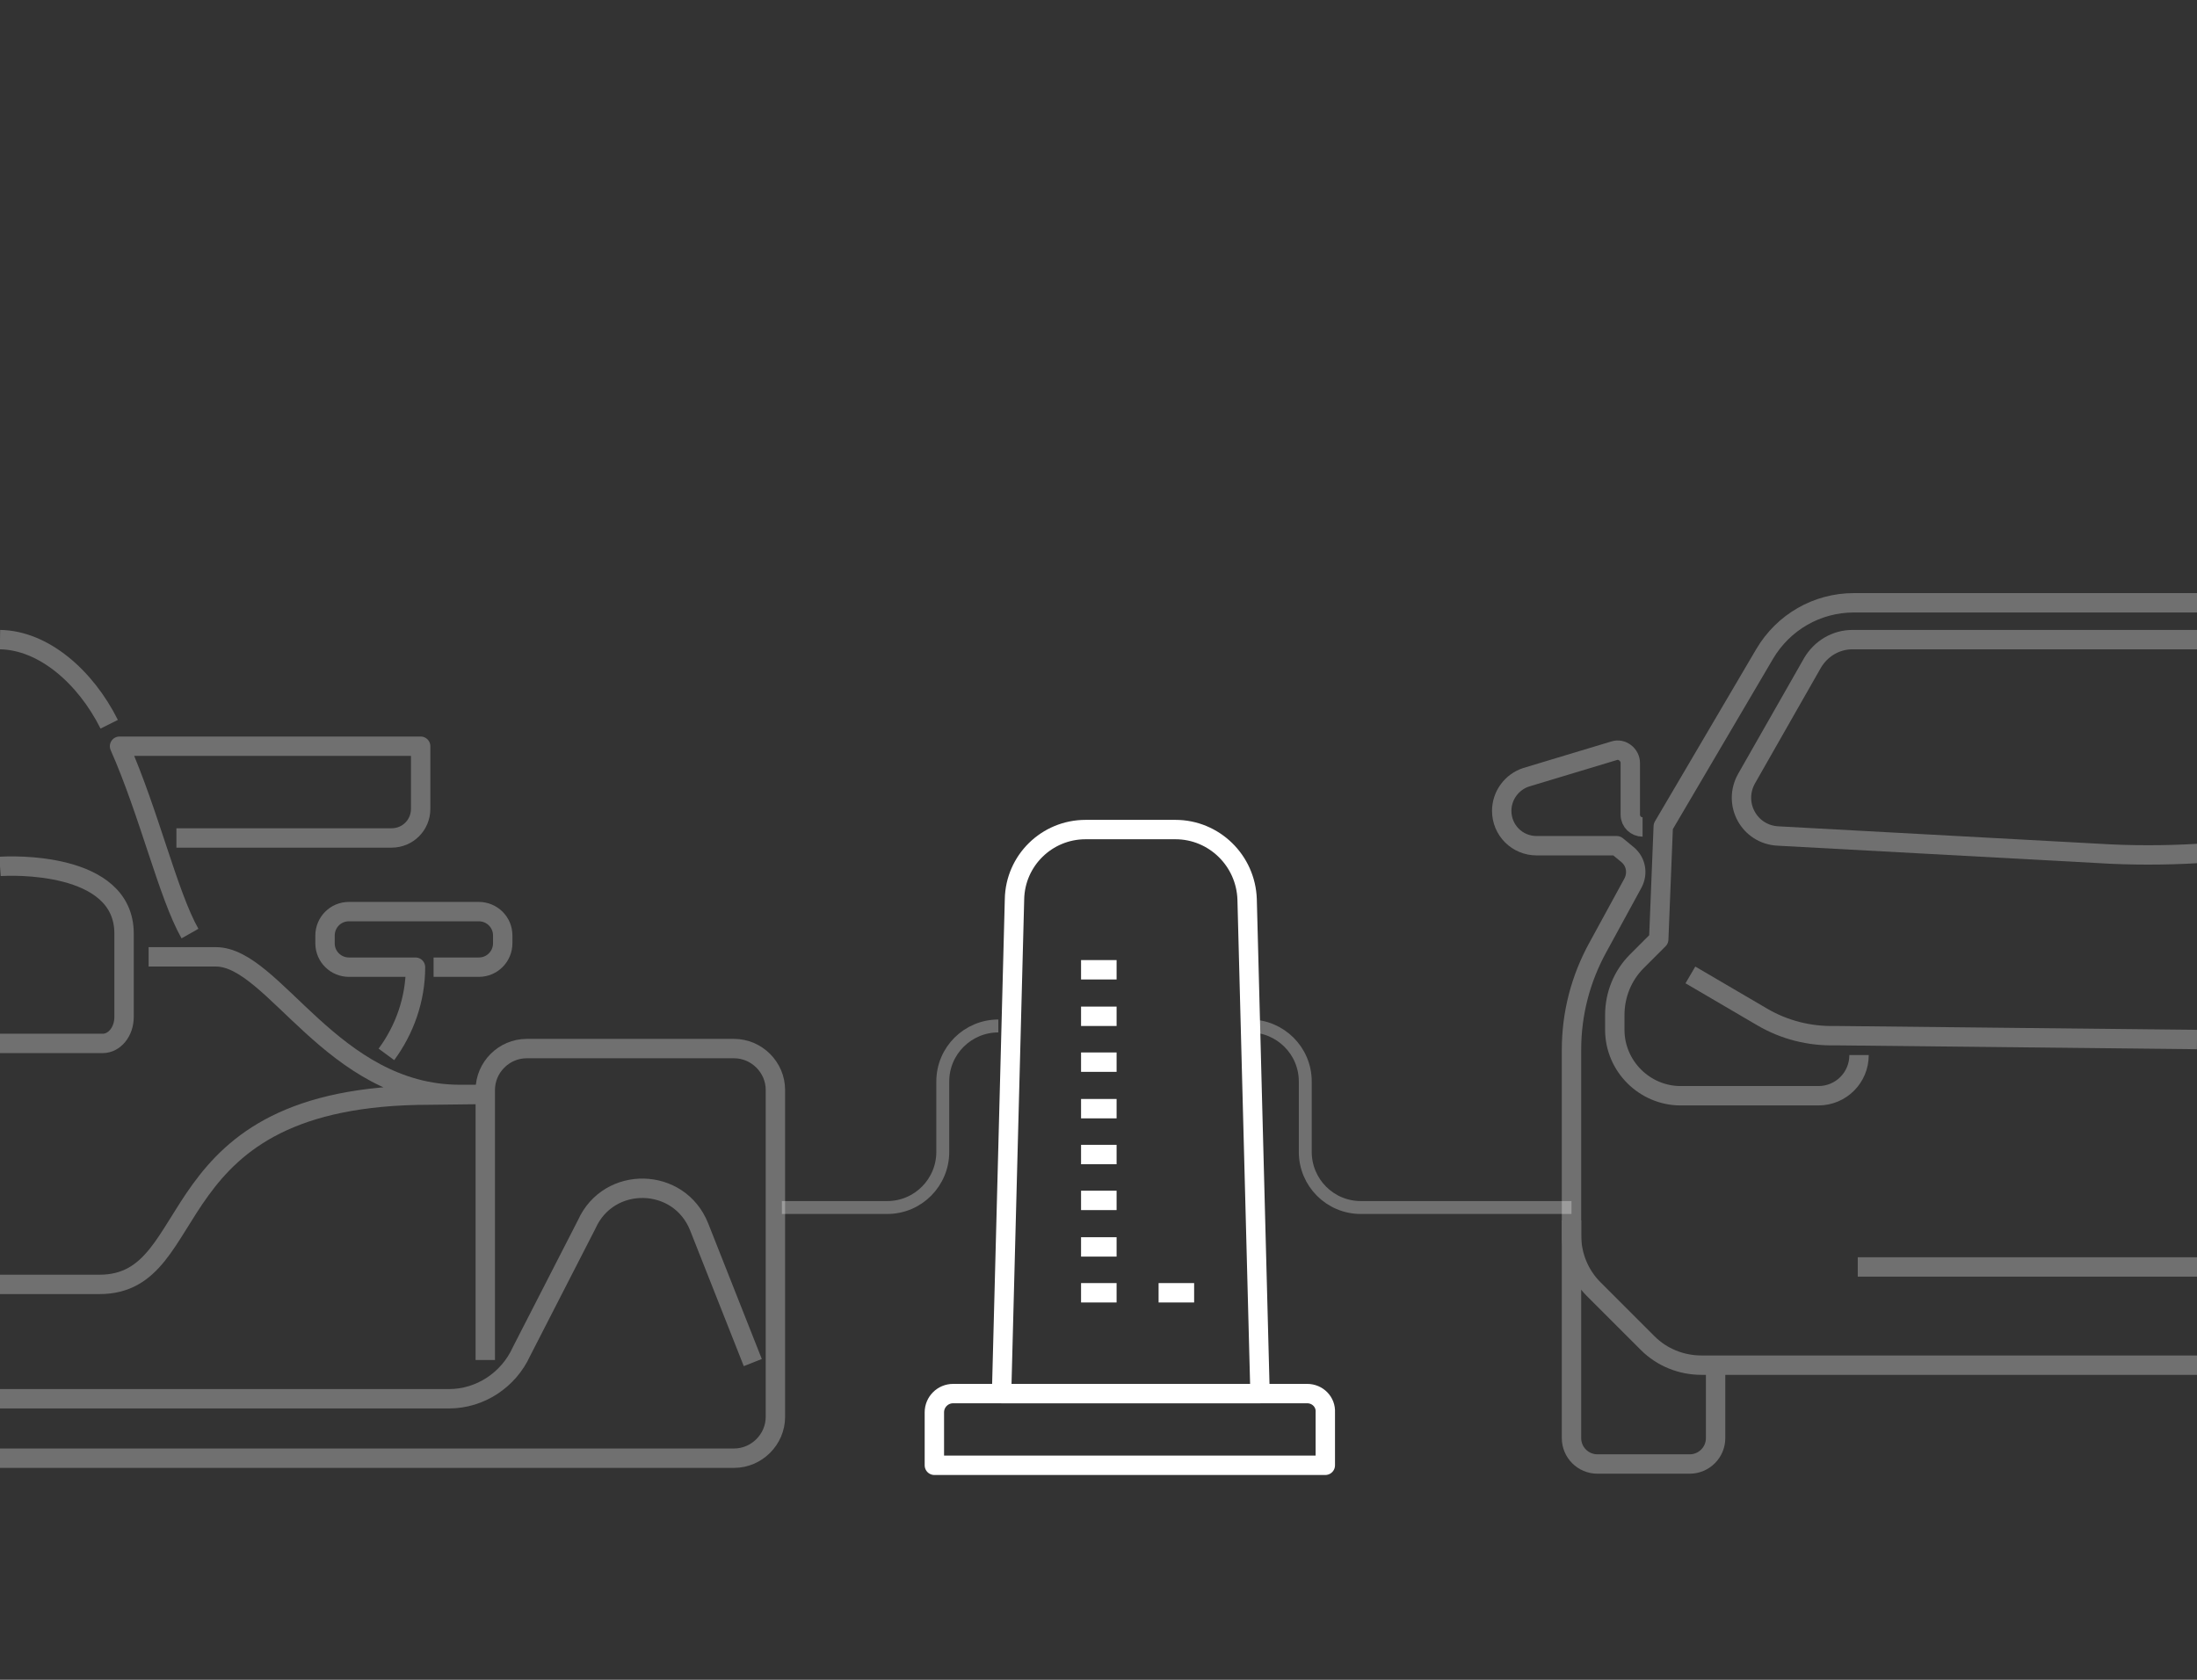 <?xml version="1.0" encoding="utf-8"?>
<!-- Generator: Adobe Illustrator 18.1.1, SVG Export Plug-In . SVG Version: 6.00 Build 0)  -->
<svg version="1.1" xmlns="http://www.w3.org/2000/svg" xmlns:xlink="http://www.w3.org/1999/xlink" x="0px" y="0px"
	 viewBox="0 0 340 260" enable-background="new 0 0 340 260" xml:space="preserve">
<rect x="0" y="0" width="340" height="260" fill="#333333" stroke="none"/>
<g id="bg">
	<g>
		<g>
			<g opacity="0.3">
				<path fill="none" stroke="#FFFFFF" stroke-width="3" stroke-linejoin="round" stroke-miterlimit="10" d="M243.2,188.9v33.7
					c0,2.2,1.8,4,4,4h14.3c2.2,0,4-1.8,4-4v-11.2"/>
				<path fill="none" stroke="#FFFFFF" stroke-width="3" stroke-linejoin="round" stroke-miterlimit="10" d="M340,211.3h-76.7
					c-3.1,0-6.1-1.2-8.3-3.4l-8.4-8.4c-2.2-2.2-3.4-5.2-3.4-8.3v-28.7c0-5.6,1.4-11,4.1-15.9l5.4-9.9c0.8-1.5,0.5-3.3-0.8-4.4
					l-1.7-1.4l-3.6,0h-8.8c-3,0-5.4-2.4-5.4-5.4v0c0-2.4,1.6-4.5,3.8-5.2l13.6-4.1c1.2-0.4,2.5,0.6,2.5,1.9v8c0,1.1,0.9,1.9,1.9,1.9
					"/>
				<path fill="none" stroke="#FFFFFF" stroke-width="3" stroke-linejoin="round" stroke-miterlimit="10" d="M261.6,150.9l11.1,6.5
					c3.4,2,7.3,3,11.3,2.9l56,0.6"/>
				<path fill="none" stroke="#FFFFFF" stroke-width="3" stroke-linejoin="round" stroke-miterlimit="10" d="M340,93.3h-53.1
					c-5.7,0-10.9,3-13.8,7.9l-15.7,26.7l-0.7,17.5l-3.4,3.4c-2.2,2.2-3.4,5.2-3.4,8.3v2.3c0,5.6,4.6,10.2,10.2,10.2h21.3
					c3.5,0,6.3-2.8,6.3-6.3l0,0"/>
				
					<line fill="none" stroke="#FFFFFF" stroke-width="3" stroke-linejoin="round" stroke-miterlimit="10" x1="340" y1="196.1" x2="287.5" y2="196.1"/>
				<path fill="none" stroke="#FFFFFF" stroke-width="3" stroke-linejoin="round" stroke-miterlimit="10" d="M340,99h-53.3
					c-2.6,0-4.9,1.4-6.2,3.6l-10.2,17.9c-2.2,3.9,0.4,8.7,4.9,8.9l49.7,2.7c4.7,0.3,10.4,0.3,15.2,0"/>
			</g>
			<g>
				<g opacity="0.3">
					<g>
						<path fill="none" stroke="#FFFFFF" stroke-width="3" stroke-linejoin="round" stroke-miterlimit="10" d="M59.8,163.2
							c2.8-3.8,4.5-8.5,4.5-13.5h0H54c-2,0-3.7-1.6-3.7-3.7v-1.2c0-2,1.6-3.7,3.7-3.7h20.1c2,0,3.7,1.6,3.7,3.7v1.2
							c0,2-1.6,3.7-3.7,3.7h-7"/>
					</g>
					<path fill="none" stroke="#FFFFFF" stroke-width="3" stroke-linejoin="round" stroke-miterlimit="10" d="M16.9,112.1
						C13.2,104.7,6.7,99.1,0,99v0c0,0,0,0,0,0c0,0,0,0,0,0v0"/>
					<path fill="none" stroke="#FFFFFF" stroke-width="3" stroke-linejoin="round" stroke-miterlimit="10" d="M29.4,144.5
						c-3.4-6-6.3-18.6-10.9-29l46.6,0v9.7c0,2.5-2,4.5-4.5,4.5H27.3"/>
					<path fill="none" stroke="#FFFFFF" stroke-width="3" stroke-linejoin="round" stroke-miterlimit="10" d="M0,225.7"/>
					<path fill="none" stroke="#FFFFFF" stroke-width="3" stroke-linejoin="round" stroke-miterlimit="10" d="M116.5,210.9l-8.3-21
						c-3.1-7.8-14-8-17.4-0.4l-10.1,19.7c-2,4.4-6.4,7.3-11.2,7.3H0"/>
					<path fill="none" stroke="#FFFFFF" stroke-width="3" stroke-linejoin="round" stroke-miterlimit="10" d="M0,210.5"/>
					<path fill="none" stroke="#FFFFFF" stroke-width="3" stroke-linejoin="round" stroke-miterlimit="10" d="M75.1,210.5v-41.8
						c0-3.5,2.9-6.4,6.4-6.4h32.1c3.5,0,6.4,2.9,6.4,6.4V194v25.3c0,3.5-2.9,6.4-6.4,6.4H0"/>
					<path fill="none" stroke="#FFFFFF" stroke-width="3" stroke-linejoin="round" stroke-miterlimit="10" d="M0,134.1
						c1.4-0.1,19.2-0.9,19.2,10.4v12.9c0,2.3-1.5,4.1-3.3,4.1H0l0,0"/>
					<path fill="none" stroke="#FFFFFF" stroke-width="3" stroke-linejoin="round" stroke-miterlimit="10" d="M23,148.1h10.4
						c9,0,18,21.3,37.8,21.3h3.7l-8.4,0.1c-43,0-34.5,29.3-51.1,29.3c-8,0-7.4,0-15.4,0"/>
				</g>
			</g>
		</g>
		<path fill="none" stroke="#FFFFFF" stroke-width="3" stroke-linejoin="round" stroke-miterlimit="10" d="M202.3,215.7h-54.8
			c-1.6,0-2.9,1.3-2.9,2.9v8.2h60.5v-8.2C205.2,217,203.9,215.7,202.3,215.7z"/>
		<path fill="none" stroke="#FFFFFF" stroke-width="3" stroke-linejoin="round" stroke-miterlimit="10" d="M168,128.4h13.9
			c6,0,10.9,4.8,11.1,10.8l2,76.5h-40l2-76.5C157.1,133.2,162,128.4,168,128.4z"/>
	</g>
	<path opacity="0.3" fill="none" stroke="#FFFFFF" stroke-width="2" stroke-linejoin="round" stroke-miterlimit="10" d="
		M193.4,158.8L193.4,158.8c4.7,0,8.6,3.8,8.6,8.6v10.9c0,4.7,3.8,8.6,8.6,8.6h32.6"/>
	<path opacity="0.3" fill="none" stroke="#FFFFFF" stroke-width="2" stroke-linejoin="round" stroke-miterlimit="10" d="
		M154.5,158.8L154.5,158.8c-4.7,0-8.6,3.8-8.6,8.6v10.9c0,4.7-3.8,8.6-8.6,8.6H121"/>
	
		<line fill="none" stroke="#FFFFFF" stroke-width="3" stroke-linejoin="round" stroke-miterlimit="10" x1="179.3" y1="200.1" x2="184.8" y2="200.1"/>
	<g>
		
			<line fill="none" stroke="#FFFFFF" stroke-width="3" stroke-linejoin="round" stroke-miterlimit="10" x1="167.3" y1="200.1" x2="172.8" y2="200.1"/>
		
			<line fill="none" stroke="#FFFFFF" stroke-width="3" stroke-linejoin="round" stroke-miterlimit="10" x1="167.3" y1="193" x2="172.8" y2="193"/>
		
			<line fill="none" stroke="#FFFFFF" stroke-width="3" stroke-linejoin="round" stroke-miterlimit="10" x1="167.3" y1="185.8" x2="172.8" y2="185.8"/>
		
			<line fill="none" stroke="#FFFFFF" stroke-width="3" stroke-linejoin="round" stroke-miterlimit="10" x1="167.3" y1="178.7" x2="172.8" y2="178.7"/>
		
			<line fill="none" stroke="#FFFFFF" stroke-width="3" stroke-linejoin="round" stroke-miterlimit="10" x1="167.3" y1="171.6" x2="172.8" y2="171.6"/>
		
			<line fill="none" stroke="#FFFFFF" stroke-width="3" stroke-linejoin="round" stroke-miterlimit="10" x1="167.3" y1="150.1" x2="172.8" y2="150.1"/>
		
			<line fill="none" stroke="#FFFFFF" stroke-width="3" stroke-linejoin="round" stroke-miterlimit="10" x1="167.3" y1="157.3" x2="172.8" y2="157.3"/>
		
			<line fill="none" stroke="#FFFFFF" stroke-width="3" stroke-linejoin="round" stroke-miterlimit="10" x1="167.3" y1="164.4" x2="172.8" y2="164.4"/>
	</g>
</g>
<g id="UI">
</g>
</svg>
